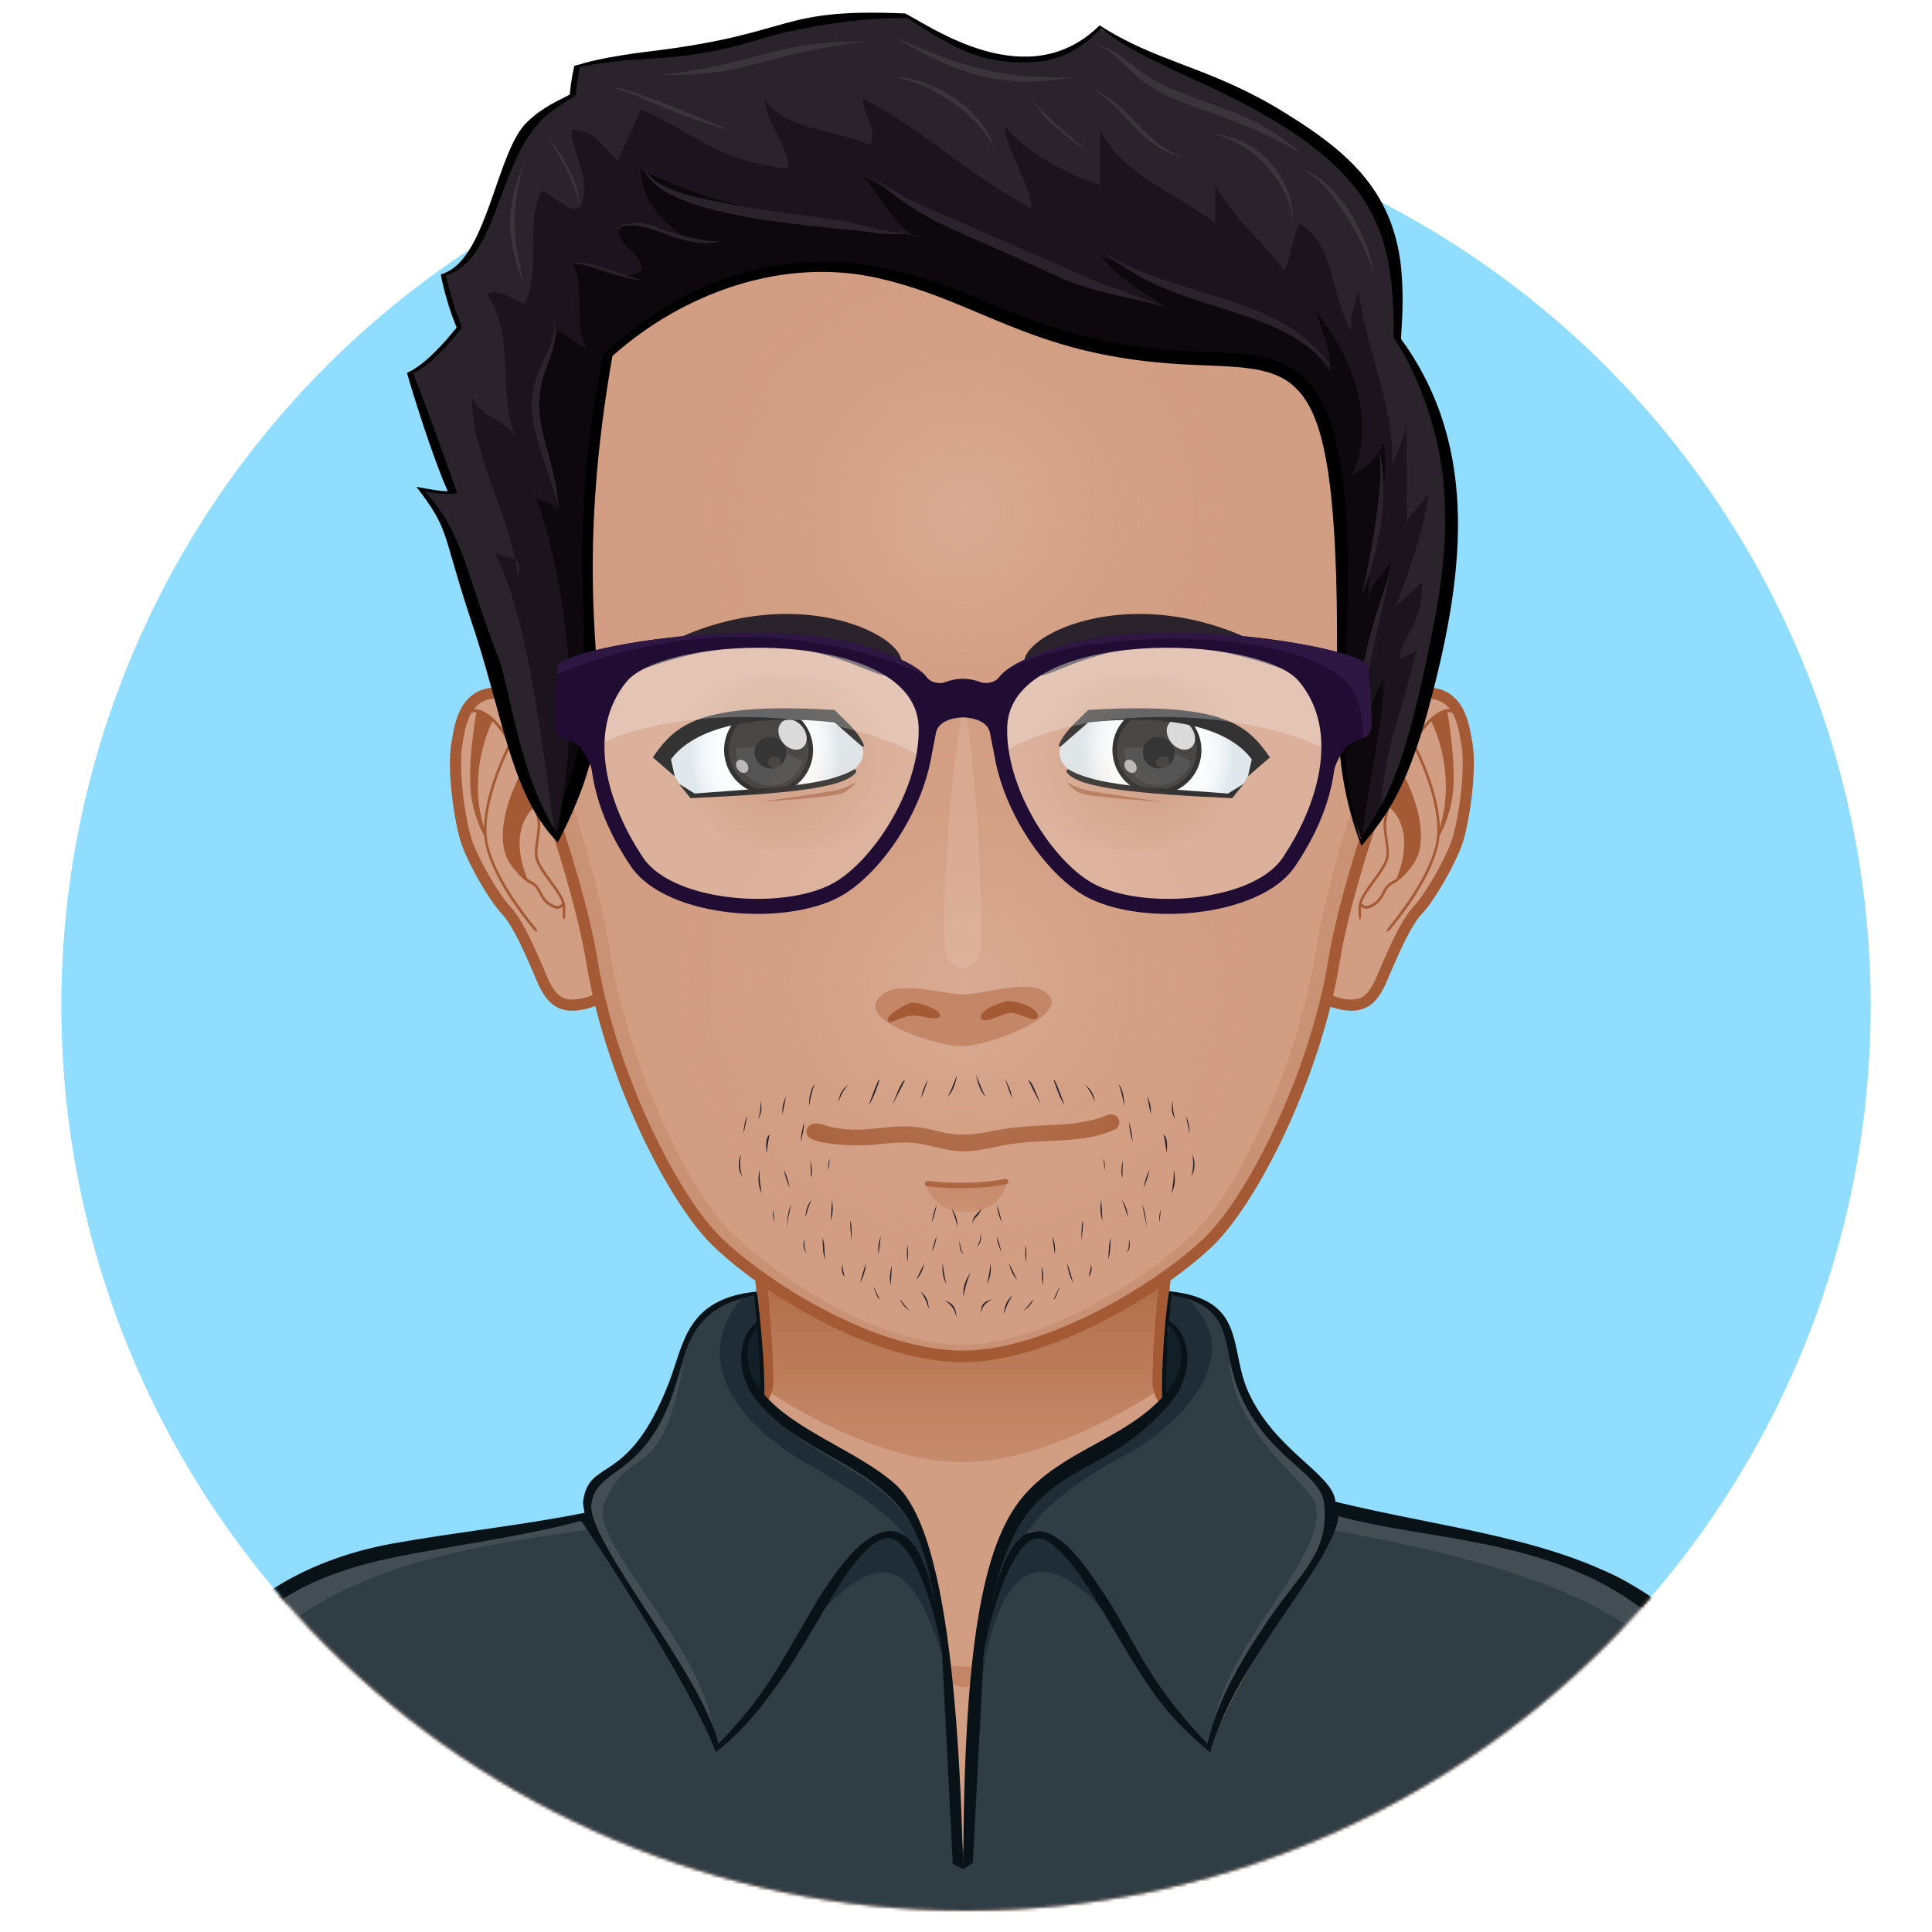 <svg xmlns="http://www.w3.org/2000/svg" xmlns:xlink="http://www.w3.org/1999/xlink" width="630" height="630" viewBox="0 0 630 630">
  <rect x="0" y="0" width="630" height="630" fill="#808080" stroke="none"/>
  <defs>
    <polygon id="rj_avatar-a" points="630 630 0 630 0 0 630 0"/>
    <circle id="rj_avatar-c" cx="295" cy="295" r="295"/>
    <linearGradient id="rj_avatar-e" x1="50%" x2="50%" y1="100.273%" y2="-1.527%">
      <stop offset="0%" stop-color="#C38666" stop-opacity=".8"/>
      <stop offset="70%" stop-color="#A45B35"/>
    </linearGradient>
    <linearGradient id="rj_avatar-f" x1="45.474%" x2="45.474%" y1="94.592%" y2="-.955%">
      <stop offset="10%" stop-color="#CA9274"/>
      <stop offset="100%" stop-color="#C38666"/>
    </linearGradient>
    <radialGradient id="rj_avatar-g" cx="49.998%" cy="50.005%" r="92.126%" fx="49.998%" fy="50.005%" gradientTransform="matrix(-.416 0 0 -1 .708 1)">
      <stop offset="0%" stop-color="#FFF"/>
      <stop offset="54.4%" stop-color="#FDFEFE"/>
      <stop offset="74%" stop-color="#F6F8F9"/>
      <stop offset="87.9%" stop-color="#EAEFF2"/>
      <stop offset="99.2%" stop-color="#D9E3E8"/>
      <stop offset="100%" stop-color="#D8E2E7"/>
    </radialGradient>
    <radialGradient id="rj_avatar-h" cx="50.247%" cy="48.037%" r="66.671%" fx="50.247%" fy="48.037%" gradientTransform="scale(.714 1) rotate(1.192 .603 10.144)">
      <stop offset="0%" stop-color="#C38666"/>
      <stop offset="70%" stop-color="#C38666" stop-opacity=".3"/>
      <stop offset="100%" stop-color="#D29E83" stop-opacity="0"/>
    </radialGradient>
    <radialGradient id="rj_avatar-i" cx="62.204%" cy="191.134%" r="231.158%" fx="62.204%" fy="191.134%" gradientTransform="matrix(-.416 0 0 -1 .88 3.823)">
      <stop offset="95%" stop-opacity="0"/>
      <stop offset="100%" stop-opacity=".2"/>
    </radialGradient>
    <radialGradient id="rj_avatar-j" cx="50.002%" cy="50.005%" r="92.126%" fx="50.002%" fy="50.005%" gradientTransform="matrix(.416 0 0 1 .292 0)">
      <stop offset="0%" stop-color="#FFF"/>
      <stop offset="54.4%" stop-color="#FDFEFE"/>
      <stop offset="74%" stop-color="#F6F8F9"/>
      <stop offset="87.9%" stop-color="#EAEFF2"/>
      <stop offset="99.2%" stop-color="#D9E3E8"/>
      <stop offset="100%" stop-color="#D8E2E7"/>
    </radialGradient>
    <radialGradient id="rj_avatar-k" cx="49.756%" cy="48.041%" r="66.671%" fx="49.756%" fy="48.041%" gradientTransform="matrix(-.714 .021 -.015 -1 .86 .95)">
      <stop offset="0%" stop-color="#C38666"/>
      <stop offset="70%" stop-color="#C38666" stop-opacity=".3"/>
      <stop offset="100%" stop-color="#D29E83" stop-opacity="0"/>
    </radialGradient>
    <radialGradient id="rj_avatar-l" cx="37.796%" cy="191.134%" r="231.158%" fx="37.796%" fy="191.134%" gradientTransform="matrix(.416 0 0 1 .22 0)">
      <stop offset="95%" stop-opacity="0"/>
      <stop offset="100%" stop-opacity=".2"/>
    </radialGradient>
    <radialGradient id="rj_avatar-m" cx="50.001%" cy="50.001%" fx="50.001%" fy="50.001%" gradientTransform="matrix(1 0 0 1 0 0)">
      <stop offset="0%" stop-color="#E1B8A3" stop-opacity=".5"/>
      <stop offset="90%" stop-color="#D29E83" stop-opacity="0"/>
    </radialGradient>
    <radialGradient id="rj_avatar-n" cy="50.001%" r="49.333%" fx="50%" fy="50.001%">
      <stop offset="0%" stop-color="#E1B8A3" stop-opacity=".5"/>
      <stop offset="90%" stop-color="#D29E83" stop-opacity="0"/>
    </radialGradient>
  </defs>
  <g fill="none" fill-rule="evenodd">
    <mask id="rj_avatar-b" fill="#fff">
      <use xlink:href="#rj_avatar-a"/>
    </mask>
    <use fill="#FFF" fill-rule="nonzero" xlink:href="#rj_avatar-a"/>
    <g mask="url(#rj_avatar-b)">
      <g transform="translate(20 33)">
        <mask id="rj_avatar-d" fill="#fff">
          <use xlink:href="#rj_avatar-c"/>
        </mask>
        <use fill="#90DDFF" xlink:href="#rj_avatar-c"/>
        <g mask="url(#rj_avatar-d)">
          <g transform="translate(38.995 316.106)">
            <path fill="#D29E83" fill-rule="nonzero" d="M498.313,198.884 C492.713,186.781 477.416,168.847 460.42,163.893 C439.411,157.765 391.986,150.357 374.401,146.239 C360.305,142.934 331.913,117.439 321.963,108.882 C320.178,107.352 318.717,104.192 318.681,101.844 C318.327,74.14 329.378,0.547 329.378,0.547 L255,0.547 L180.624,0.547 C180.624,0.547 191.676,74.138 191.316,101.844 C191.288,104.192 189.819,107.352 188.039,108.882 C178.089,117.439 149.698,142.934 135.601,146.239 C118.014,150.357 70.589,158.018 49.582,164.145 C32.581,169.097 17.289,186.779 11.689,198.881 C2.234,219.302 9.05941434e-15,256.256 9.05941434e-15,288.131 L255,288.131 L510,288.131 C510,256.259 507.763,219.304 498.313,198.884 Z"/>
            <path fill="#E1B8A3" fill-rule="nonzero" d="M405.848,158.798 C467.92,167.83 494.042,181.003 502.222,288.136 L510,288.136 C510,256.261 507.763,219.307 498.313,198.886 C492.713,186.784 477.416,168.85 460.42,163.895 C439.411,157.768 391.986,150.36 374.401,146.242 C360.305,142.937 327.884,115.466 319.211,104.549 C327.779,116.544 351.828,144.342 372.899,151.622 C382.979,155.105 391.374,156.692 405.848,158.798 Z M137.103,151.622 C158.174,144.344 182.22,116.544 190.791,104.549 C182.121,115.463 149.7,142.937 135.601,146.242 C118.016,150.36 70.592,158.02 49.582,164.148 C32.586,169.1 17.289,186.781 11.689,198.884 C2.239,219.304 0.003,256.259 0.003,288.134 L7.78,288.134 C15.909,181.687 42.141,167.817 104.155,158.795 C118.626,156.692 127.023,155.105 137.103,151.622 Z"/>
            <path fill="#C38666" fill-rule="nonzero" d="M243.897,193.381 C243.897,193.381 230.958,189.278 225.836,187.314 C199.191,177.091 112.628,170.467 112.628,170.467 C112.628,170.467 203.801,174.085 223.92,177.553 C222.753,165.397 216.227,126.543 216.227,126.543 C216.227,126.543 229.357,169.421 232.57,180.238 C234.289,186.022 243.897,193.381 243.897,193.381 Z M271.435,189.959 C271.208,190.145 270.948,190.387 270.664,190.642 C270.953,190.425 271.213,190.198 271.435,189.959 Z M243.897,193.381 C243.897,193.381 251.274,201.01 254.982,201.107 C259.852,201.237 267.293,193.715 270.667,190.642 C267.441,193.083 260.062,194.189 257.127,194.304 C253.735,194.434 243.897,193.381 243.897,193.381 Z M297.493,174.207 C293.553,174.84 286.309,176.219 286.309,176.219 L292.141,138.25 C290.493,146.081 280.732,179.588 271.435,189.959 C276.305,185.838 287.137,183.862 292.661,183.064 C318.763,179.279 318.752,179.282 397.369,170.467 C397.369,170.467 323.238,170.071 297.493,174.207 Z"/>
            <path stroke="#A45B35" stroke-width="3.825" d="M498.313,198.884 C492.713,186.781 477.416,168.847 460.42,163.893 C439.411,157.765 391.986,150.357 374.401,146.239 C360.305,142.934 331.913,117.439 321.963,108.882 C320.178,107.352 318.717,104.192 318.681,101.844 C318.327,74.14 329.378,0.547 329.378,0.547 L255,0.547 L180.624,0.547 C180.624,0.547 191.676,74.138 191.316,101.844 C191.288,104.192 189.819,107.352 188.039,108.882 C178.089,117.439 149.698,142.934 135.601,146.239 C118.014,150.357 70.589,158.018 49.582,164.145 C32.581,169.097 17.289,186.779 11.689,198.881 C2.234,219.302 9.05941434e-15,256.256 9.05941434e-15,288.131 L255,288.131 L510,288.131 C510,256.259 507.763,219.304 498.313,198.884 Z"/>
          </g>
        </g>
        <g mask="url(#rj_avatar-d)">
          <g fill-rule="nonzero" transform="translate(25.695 387.506)">
            <path fill="#303D45" d="M517.685,131.992 C490.966,80.283 439.519,87.612 390.266,73.743 C389.073,82.884 356.476,125.964 348.734,150.398 C344.387,146.769 339.197,141.919 335.451,137.48 C317.122,115.95 289.957,46.292 280.841,100.688 C282.822,76.27 293.598,70.889 308.562,91.358 C324.647,113.385 325.244,124.758 348.194,148.71 C352.248,131.877 361.025,120 371.236,105.095 C381.117,90.654 388.333,84.141 389.389,71.287 C385.704,65.147 386.587,62.398 380.632,58.42 C343.262,33.144 369.943,7.496 336.069,1.389 C335.803,4.444 335.469,7.866 335.189,10.439 C342.433,14.167 344.601,28.676 333.447,39.3 C315.722,58.759 287.241,59.725 279.816,89.593 L279.798,89.591 C277.434,98.457 275.542,112.028 274.644,119.984 L268.384,183.474 L262.085,121.109 C256.978,74.293 250.302,69.714 228.469,55.247 C214.003,45.659 190.364,31.193 198.081,14.838 C198.96,12.946 200.031,11.783 201.36,10.908 C200.977,7.17 200.753,5.002 200.457,1.529 C172.491,2.72 176.791,42.283 155.613,56.839 C150.062,60.653 147.231,64.18 145.239,69.918 C146.594,85.934 182.225,122.131 188.449,148.71 C211.616,124.25 211.794,113.563 227.974,91.44 C241.91,72.404 253.291,74.357 255.685,100.117 C254.369,92.378 251.253,80.531 244.501,80.531 C238.937,80.531 233.138,88.737 230.269,92.697 C214.207,114.826 211.626,130.653 187.819,150.411 C186.172,145.461 184.239,140.489 181.934,135.861 C172.499,116.802 146.951,78.345 144.046,74.617 C132.755,77.795 115.545,81.314 105.202,83.032 C37.617,94.28 11.418,116.103 1.455,218.261 C249.32,215.752 350.323,216.843 534.94,216.843 C532.633,194.113 528.096,152.173 517.685,131.992 Z"/>
            <path fill="#434E54" d="M370.221,104.547 C361.395,117.434 354.408,128.262 350.055,141.83 C355.071,113.834 386.867,87.326 383.425,70.586 C381.951,63.415 356.583,47.429 355.27,23.666 C362.27,45.438 388.4,60.977 388.443,71.409 C388.512,88.479 388.002,78.567 370.221,104.547 Z M534.739,214.821 C535.624,192.682 528.18,149.582 518.954,131.696 C492.236,79.988 438.469,86.584 389.218,72.715 C388.782,73.271 390.468,76.948 389.287,78.529 C504.417,99.745 517.526,125.033 534.739,214.821 Z M155.621,56.841 C169.765,45.119 174.006,33.764 177.252,23.663 C169.985,65.177 159.119,49.477 151.191,70.267 C146.657,82.158 181.799,114.645 186.549,141.828 C180.322,131.181 173.646,118.079 164.821,105.192 C157.951,95.152 153.575,85.972 146.769,78.246 C143.526,61.128 150.225,61.314 155.621,56.841 Z M146.767,78.248 C145.586,76.667 144.487,75.178 144.051,74.622 C94.8,88.489 45.637,79.988 18.92,131.699 C9.692,149.585 5.084,186.175 2.542,208.362 C7.46,181.401 14.792,147.435 30.497,126.943 C57.129,90.817 106.273,83.846 146.767,78.248 Z"/>
            <path fill="#202D36" d="M318.912,55.1 C306.512,62.291 296.011,69.349 289.044,79.276 C305.79,80.199 318.168,110.129 321.516,114.198 C290.067,70.425 278.166,100.173 274.341,128.05 C275.442,119.008 276.348,103.58 278.133,96.958 C278.653,94.324 279.211,91.804 279.8,89.591 L279.818,89.593 C287.244,59.725 315.725,58.759 333.45,39.3 C344.603,28.676 342.433,14.167 335.191,10.439 C335.469,7.866 335.806,4.444 336.071,1.389 C337.93,1.728 339.588,2.134 341.125,2.585 C363.971,22.681 334.498,48.125 318.912,55.1 Z M214.661,55.1 C227.064,62.291 242.231,70.813 249.177,79.878 C236.943,77.652 223.343,95.928 216.543,112.077 C245.867,74.676 254.792,95.928 264.143,128.052 C263.044,119.013 260.257,103.583 258.472,96.96 C257.952,94.326 257.396,91.807 256.804,89.593 L256.789,89.596 C249.364,59.728 221.9,58.761 204.175,39.302 C193.021,28.679 194.939,14.17 202.183,10.441 C201.906,7.868 201.571,4.446 201.306,1.391 C199.447,1.731 197.79,2.136 196.252,2.587 C177.107,25.966 200.653,46.603 214.661,55.1 Z"/>
            <path fill="#131F26" d="M334.284,34.524 C334.363,19.986 333.878,28.052 335.349,11.599 C341.021,14.641 341.742,27.129 334.284,34.524 Z M202.354,33.149 C196.431,25.397 195.699,17.479 201.469,11.5 C202.852,24.398 202.15,22.842 202.354,33.149 Z"/>
            <path fill="#091217" d="M389.741,69.183 C389.216,60.151 369.818,52.618 361.212,33.037 C355.048,19.088 360.898,3.115 335.546,0.547 C334.156,8.674 332.924,26.54 333.294,35.174 C320.447,49.003 300.575,52.58 287.942,67.449 C274.458,83.32 268.613,117.684 268.392,189 L271.533,186.957 C271.533,186.957 275.032,119.421 275.057,119.222 C282.922,51.833 307.922,67.75 333.654,39.501 C345.182,28.455 342.428,13.818 335.495,10.271 C335.796,7.415 336.076,4.587 336.324,1.728 C358.131,5.734 351.902,18.571 358.723,34.248 C367.791,55.092 384.98,59.644 386.089,69.752 C387.849,85.768 378.291,92.567 368.706,106.559 C353.628,128.384 350.142,139.517 348.048,148.144 C325.162,124.108 325.149,113.571 308.784,91.182 C291.331,67.299 279.869,78.498 275.057,119.222 C275.552,112.528 284.671,75.426 295.567,81.862 C308.161,89.201 320.534,120.387 335.247,137.671 C339.172,142.32 344.226,146.984 348.877,150.885 C357.565,120.548 389.677,88.499 390.718,73.862 C440.94,88.03 526.987,73.493 534.642,216.568 C429.74,217.129 315.814,214.829 1.769,217.981 C6.321,170.966 14.019,124.885 41.863,104.116 C53.809,95.173 67.661,90.496 81.928,87.52 C101.81,83.399 124.059,80.75 143.773,75.415 C145.783,77.965 179.996,129.47 187.694,150.888 C215.395,129.205 226.472,88.517 241.724,81.492 C252.342,76.614 260.999,111.934 261.494,118.602 C257.337,75.53 243.771,61.436 218.083,106.049 C205.425,128.04 202.069,134.002 188.605,148.149 C183.199,125.214 145.523,81.966 147.16,69.961 C148.776,58.114 163.26,61.385 172.909,36.189 C178.321,22.062 177.122,6.486 200.215,1.879 C200.465,4.854 200.768,7.795 201.072,10.768 C194.75,14.927 193.144,28.901 203.244,38.67 C212.34,49.087 228.754,55.031 239.595,63.344 C252.373,73.205 257.427,83.303 261.494,118.602 C261.583,119.372 264.987,187.304 264.987,187.304 L268.387,189.005 C266.686,118.031 259.882,75.357 246.148,63.397 C234.285,52.815 213.572,46.067 203.52,34.253 C203.826,25.39 202.079,7.432 200.988,0.667 C178.015,3.008 177.364,17.594 172.438,30.329 C159.267,64.374 146.596,54.623 144.497,68.729 C144.301,70.048 144.605,71.04 144.923,72.794 C125.594,76.741 101.471,79.33 82.089,82.874 C53.164,88.155 25.874,103.422 13.43,132.477 C3.977,154.527 1.238,193.807 0.545,218.011 C0.517,218.185 0.517,218.386 0.517,218.56 C0.904,218.59 1.318,218.59 1.705,218.59 C334.416,222.127 533.25,217.116 536.017,217.116 C536.991,81.048 462.615,87 389.741,69.183 Z M334.539,33.761 C334.579,26.282 334.806,17.622 335.349,11.599 C339.424,14.506 342.589,24.168 334.539,33.761 Z M202.224,32.662 C195.462,23.811 198.144,15.23 201.214,12.262 C201.855,18.244 202.107,26.621 202.224,32.662 Z"/>
          </g>
        </g>
      </g>
    </g>
    <g mask="url(#rj_avatar-b)">
      <g transform="translate(58.695 4.056)">
        <polygon fill="#2A232B" fill-rule="nonzero" points="3.748 3.825 1.249 3.825 1.249 1.275 3.748 1.275" transform="translate(252.8 286.95)"/>
        <path fill="url(#rj_avatar-e)" fill-rule="nonzero" d="M10.518,103.683 C28.315,115.26 52.101,126.158 72.955,126.158 C92.916,126.158 117.185,115.17 135.323,103.542 C134.953,102.451 134.729,101.344 134.713,100.319 C134.392,75.133 143.243,13.566 145.107,0.912 L0.793,0.912 C2.654,13.568 11.508,75.133 11.181,100.317 C11.169,101.372 10.924,102.538 10.518,103.683 Z" transform="translate(182.35 346.6)"/>
        <g transform="translate(.3)">
          <g fill-rule="nonzero" transform="translate(89.248 219.555)">
            <path fill="#D29E83" stroke="#A45B35" stroke-width="3.634" d="M33.917,19.94 C30.584,13.997 20.259,-0.603 9.741,2.975 C3.081,5.24 1.764,12.648 0.693,19.189 C-0.732,27.888 1.834,45.095 4.058,51.311 C6.192,57.287 12.616,68.826 16.81,73.222 C21.97,78.612 28.377,95.81 29.392,97.595 C30.991,100.41 33.113,104.647 39.378,104.117 C46.289,103.525 50.482,99.635 53.564,98.978 C61.175,97.365 42.592,35.407 33.917,19.94 Z"/>
            <path fill="#A45B35" d="M27.125,55.969 C26.805,54.562 27.142,52.19 27.469,49.903 C27.769,47.818 28.05,45.846 27.878,44.45 C27.231,39.232 23.583,29.312 21.199,23.939 C18.457,17.752 14.021,9.961 8.452,7.953 C6.151,7.122 4.637,8.115 3.757,9.126 C3.113,9.864 2.97,10.737 3.181,10.838 C3.389,10.94 3.871,10.223 4.566,9.542 C5.136,8.987 5.969,8.51 7.112,8.61 C6.652,11.209 4.285,25.284 5.31,34.882 C6.117,42.428 9.169,48.065 9.646,48.91 C9.717,49.799 9.833,50.669 10.005,51.514 C12.255,62.53 22.047,75.054 25.456,79.153 C26.083,79.911 26.742,80.357 26.904,80.177 C27.064,79.993 26.677,79.24 26.049,78.482 C22.687,74.414 12.989,61.934 10.814,51.306 C8.508,40.027 16.429,23.312 18.198,19.772 C19.097,21.432 19.862,23.028 20.451,24.358 C20.911,25.402 21.425,26.626 21.95,27.941 C20.911,29.787 13.631,43.251 16.286,54.024 C17.27,57.999 21.701,63.121 24.637,64.521 C26.253,65.296 26.863,66.452 27.566,67.789 C28.38,69.339 29.305,71.095 31.994,72.372 C32.539,72.634 33.033,72.738 33.472,72.738 C34.23,72.738 34.806,72.411 35.228,72.028 C35.272,72.706 35.269,73.579 35.25,74.378 C35.221,75.422 35.352,76.275 35.582,76.294 C35.809,76.314 36.056,75.49 36.083,74.453 C36.122,73.179 36.115,71.602 35.909,70.848 C35.308,68.627 33.467,66.117 31.517,63.465 C29.605,60.843 27.624,58.147 27.125,55.969 Z M9.569,46.204 C4.295,28.91 11.158,13.985 12.34,11.611 C14.399,13.602 16.216,16.26 17.694,18.866 C16.618,20.945 9.789,34.571 9.569,46.204 Z M32.319,71.5 C29.886,70.349 29.075,68.799 28.283,67.302 C27.573,65.948 26.834,64.55 24.966,63.656 C24.559,63.46 24.114,63.164 23.653,62.825 C17.631,47.653 24.312,41.02 25.986,39.661 C26.497,41.517 26.88,43.217 27.05,44.581 C27.202,45.834 26.924,47.825 26.645,49.751 C26.301,52.137 25.952,54.606 26.313,56.204 C26.861,58.583 28.903,61.367 30.877,64.058 C32.629,66.447 34.429,68.91 35.046,70.919 C34.785,71.316 33.956,72.278 32.319,71.5 Z"/>
          </g>
          <g fill-rule="nonzero" transform="translate(362.578 219.555)">
            <path fill="#D29E83" stroke="#A45B35" stroke-width="3.634" d="M23.585,19.94 C26.921,13.997 37.246,-0.603 47.762,2.975 C54.424,5.24 55.739,12.648 56.812,19.189 C58.237,27.888 55.671,45.095 53.448,51.311 C51.313,57.287 44.889,68.826 40.691,73.222 C35.533,78.612 29.123,95.81 28.111,97.595 C26.517,100.41 24.392,104.647 18.128,104.117 C11.214,103.525 7.023,99.635 3.939,98.978 C-3.673,97.365 14.913,35.407 23.585,19.94 Z"/>
            <path fill="#A45B35" d="M25.986,63.46 C24.036,66.115 22.197,68.622 21.594,70.844 C21.386,71.597 21.381,73.174 21.42,74.448 C21.449,75.485 21.693,76.309 21.921,76.289 C22.149,76.27 22.28,75.417 22.253,74.373 C22.234,73.571 22.234,72.702 22.277,72.023 C22.699,72.406 23.275,72.733 24.034,72.733 C24.474,72.733 24.966,72.629 25.509,72.367 C28.195,71.093 29.123,69.334 29.937,67.784 C30.637,66.447 31.253,65.294 32.866,64.516 C35.805,63.116 40.233,57.995 41.216,54.019 C43.871,43.246 36.594,29.782 35.553,27.936 C36.078,26.618 36.594,25.395 37.052,24.353 C37.643,23.023 38.406,21.427 39.305,19.768 C41.073,23.304 48.995,40.022 46.691,51.301 C44.521,61.929 34.821,74.409 31.456,78.477 C30.831,79.235 30.444,79.988 30.603,80.173 C30.763,80.352 31.422,79.909 32.052,79.148 C35.458,75.049 45.252,62.525 47.505,51.51 C47.675,50.662 47.789,49.794 47.859,48.905 C48.336,48.06 51.393,42.423 52.198,34.877 C53.22,25.281 50.853,11.204 50.395,8.605 C51.541,8.503 52.367,8.983 52.941,9.537 C53.637,10.218 54.119,10.935 54.327,10.833 C54.535,10.732 54.392,9.86 53.75,9.121 C52.871,8.111 51.357,7.117 49.056,7.948 C43.486,9.959 39.048,17.747 36.308,23.934 C33.925,29.307 30.276,39.228 29.627,44.446 C29.453,45.841 29.736,47.813 30.039,49.899 C30.366,52.188 30.7,54.56 30.381,55.965 C29.884,58.147 27.902,60.843 25.986,63.46 Z M39.811,18.864 C41.291,16.26 43.108,13.6 45.167,11.609 C46.35,13.983 53.21,28.908 47.941,46.202 C47.716,34.571 40.889,20.945 39.811,18.864 Z M22.457,70.919 C23.072,68.91 24.874,66.447 26.626,64.058 C28.602,61.367 30.642,58.583 31.192,56.204 C31.551,54.606 31.202,52.137 30.86,49.751 C30.582,47.825 30.303,45.834 30.458,44.581 C30.623,43.217 31.008,41.514 31.519,39.661 C33.193,41.02 39.874,47.653 33.857,62.825 C33.394,63.164 32.948,63.462 32.541,63.656 C30.674,64.55 29.94,65.948 29.225,67.302 C28.435,68.799 27.621,70.349 25.189,71.5 C23.549,72.278 22.721,71.316 22.457,70.919 Z"/>
          </g>
          <g transform="translate(102.561 25.52)">
            <path fill="#D29E83" fill-rule="nonzero" d="M152.444,2.211 C68.433,2.346 0.205,72.759 0.335,159.512 C0.357,173.288 2.094,186.649 5.338,199.375 L5.34,199.375 C5.37,199.512 26.185,251.593 31.487,284.039 C37.435,320.439 57.632,361.123 72.226,375.284 C87.35,389.96 122.908,412.719 152.441,412.719 C180.598,412.719 217.53,389.96 232.657,375.284 C247.251,361.123 267.448,320.439 273.395,284.039 C278.698,251.593 299.515,199.512 299.542,199.375 L299.547,199.375 C302.791,186.646 304.53,173.288 304.55,159.512 C304.685,72.759 236.455,2.346 152.444,2.211 Z"/>
            <path fill="#CA9274" fill-rule="nonzero" d="M244.654,34.498 C276.807,63.356 297.291,106.952 297.223,155.71 C297.201,169.487 295.547,182.845 292.46,195.573 L292.458,195.573 C292.43,195.711 272.618,247.792 267.57,280.237 C261.905,316.64 242.683,357.324 228.793,371.482 C214.397,386.161 179.243,408.92 152.444,408.92 C124.333,408.92 90.489,386.161 76.094,371.482 C62.205,357.324 42.983,316.64 37.32,280.237 C32.272,247.794 12.46,195.713 12.433,195.573 L12.43,195.573 C9.341,182.845 7.687,169.487 7.667,155.71 C7.597,106.954 28.079,63.364 60.228,34.503 C23.788,63.257 0.26,108.553 0.335,159.512 C0.357,173.288 2.094,186.649 5.338,199.375 L5.34,199.375 C5.37,199.512 26.185,251.593 31.487,284.039 C37.435,320.439 57.632,361.123 72.226,375.284 C87.35,389.96 122.908,412.719 152.441,412.719 C180.598,412.719 217.53,389.96 232.657,375.284 C247.251,361.123 267.448,320.439 273.395,284.039 C278.698,251.593 299.515,199.512 299.542,199.375 L299.547,199.375 C302.791,186.646 304.53,173.288 304.55,159.512 C304.63,108.55 281.1,63.249 244.654,34.498 Z"/>
            <path stroke="#A45B35" stroke-width="3.787" d="M152.444,2.211 C68.433,2.346 0.205,72.759 0.335,159.512 C0.357,173.288 2.094,186.649 5.338,199.375 L5.34,199.375 C5.37,199.512 26.185,251.593 31.487,284.039 C37.435,320.439 57.632,361.123 72.226,375.284 C87.35,389.96 122.908,412.719 152.441,412.719 C180.598,412.719 217.53,389.96 232.657,375.284 C247.251,361.123 267.448,320.439 273.395,284.039 C278.698,251.593 299.515,199.512 299.542,199.375 L299.547,199.375 C302.791,186.646 304.53,173.288 304.55,159.512 C304.685,72.759 236.455,2.346 152.444,2.211 Z"/>
          </g>
          <g fill-rule="nonzero" transform="translate(203.998 358.803)">
            <path fill="url(#rj_avatar-f)" d="M38.974,23.068 L65.42,22.408 C62.357,36.656 41.068,34.61 38.974,23.068 Z"/>
            <path fill="#A45B35" d="M39.343,23.97 C38.161,23.811 38.339,22.124 39.598,22.242 C39.735,22.262 53.33,23.983 64.709,21.557 C65.94,21.318 66.303,23.007 65.124,23.259 C56.208,25.165 44.673,24.719 39.343,23.97 Z M51.265,12.591 C46.474,12.591 41.83,10.93 37.163,10.117 C31.936,9.202 26.727,9.986 21.497,10.449 C16.154,10.924 4.498,10.407 1.208,8.326 C-0.634,7.156 -0.29,4.434 1.785,3.707 C3.742,3.006 6.793,4.459 8.769,4.813 C17.923,6.455 22.743,4.705 30.769,4.437 C43.044,4.067 44.348,9.221 59.66,6.126 C76.124,2.799 83.538,5.317 95.351,1.76 C96.97,1.269 98.895,-0.026 100.594,0.848 C102.555,1.862 102.459,4.625 100.438,5.514 C89.582,10.302 77.571,8.367 65.519,10.379 C60.795,11.163 56.087,12.591 51.265,12.591 Z"/>
          </g>
          <g fill-rule="nonzero" transform="translate(145.158 182.58)">
            <path fill="url(#rj_avatar-g)" d="M1.657,15.595 C7.573,26.142 6.683,28.685 25.222,25.846 C47.463,25.846 65.869,21.311 65.869,13.091 C65.869,4.87 54.566,-3.238 26.404,1.792 C12.597,4.257 1.657,11.475 1.657,15.595 Z" transform="translate(11.475 45.9)"/>
            <g transform="translate(32.704 41.884)">
              <path fill="#1B1818" stroke="#000" stroke-width="1.5" d="M27.053,19.709 C25.059,27.035 17.502,31.352 10.16,29.339 C2.823,27.329 -1.508,19.751 0.489,12.423 C2.483,5.09 10.054,0.773 17.391,2.788 C24.722,4.797 29.052,12.375 27.053,19.709 Z"/>
              <path fill="#2A2A2A" d="M24.912,19.879 C22.964,25.507 17.093,28.786 11.374,27.221 C6.096,25.773 2.763,20.708 3.197,15.354 C5.155,15.2 7.298,15.154 9.522,15.262 C9.499,15.337 9.46,15.404 9.439,15.482 C8.737,18.064 10.373,20.772 13.093,21.518 C15.822,22.266 18.603,20.77 19.306,18.188 C19.395,17.85 19.443,17.513 19.455,17.18 C21.321,17.86 23.152,18.739 24.912,19.879 Z"/>
              <path fill="#000" d="M15.636,11.957 C12.875,11.167 10.061,12.742 9.35,15.491 C8.636,18.225 10.295,21.086 13.054,21.878 C15.817,22.67 18.631,21.093 19.345,18.358 C20.063,15.608 18.397,12.749 15.636,11.957 Z M16.237,21.669 C15.09,22.027 13.903,21.552 13.589,20.609 C13.283,19.666 13.963,18.619 15.119,18.27 C16.274,17.912 17.458,18.388 17.775,19.324 C18.087,20.267 17.401,21.314 16.237,21.669 Z" opacity=".9"/>
              <path fill="#FFF" d="M6.451,23.315 C5.602,23.824 4.335,23.368 3.61,22.289 C2.885,21.22 2.993,19.939 3.844,19.427 C4.689,18.925 5.967,19.379 6.688,20.451 C7.404,21.522 7.3,22.808 6.451,23.315 Z" opacity=".6"/>
              <path fill="#FFF" d="M24.579,15.468 C22.638,16.632 19.721,15.585 18.069,13.127 C16.416,10.667 16.664,7.73 18.606,6.571 C20.543,5.402 23.466,6.449 25.11,8.909 C26.76,11.369 26.521,14.302 24.579,15.468 Z" opacity=".8"/>
            </g>
            <path fill="#D29E83" d="M1.836,59.668 C1.836,91.355 21.36,117.043 45.441,117.043 C69.522,117.043 89.046,91.355 89.046,59.668 C89.046,27.981 69.522,2.293 45.441,2.293 C21.36,2.293 1.836,27.981 1.836,59.668 Z M13.132,61.494 C13.132,57.375 24.075,50.159 37.877,47.692 C66.039,42.662 77.341,50.772 77.341,58.991 C77.341,67.211 58.936,71.746 36.695,71.746 C18.158,74.585 19.048,72.042 13.132,61.494 Z"/>
            <path fill="url(#rj_avatar-h)" d="M10.78,62.071 C10.607,77.915 30.624,90.682 52.177,90.607 C73.725,90.515 91.162,77.61 91.105,61.763 C91.052,45.921 73.555,33.151 51.998,33.234 C30.443,33.321 11.014,40.397 10.78,62.071 Z M13.132,61.494 C13.132,57.375 24.075,50.159 37.877,47.692 C66.039,42.662 77.341,50.772 77.341,58.991 C77.341,67.211 58.936,71.746 36.695,71.746 C18.158,74.585 19.048,72.042 13.132,61.494 Z"/>
            <path fill="url(#rj_avatar-i)" d="M13.132,61.494 C19.048,72.042 18.158,74.585 36.697,71.746 C58.938,71.746 77.344,67.211 77.344,58.991 C77.344,50.77 66.041,42.662 37.879,47.692 C24.072,50.157 13.132,57.375 13.132,61.494 Z"/>
            <path fill="#A45B35" d="M75.083,68.384 C75.083,68.384 71.909,70.17 69.681,70.762 C66.906,71.491 58.213,72.816 43.146,74.881 C60.335,73.663 67.198,72.999 70.14,72.152 C72.471,71.482 75.083,68.384 75.083,68.384 Z"/>
            <path fill="#000" d="M77.472,56.143 C77.615,56.31 77.603,56.556 77.447,56.709 C77.291,56.861 77.045,56.868 76.88,56.725 L67.996,48.961 C41.808,45.969 22.257,50.538 14.637,61.003 L15.868,66.511 L8.721,60.338 C16.001,49.951 23.193,42.173 67.996,44.881 C73.286,50.049 76.049,52.636 77.472,56.143 Z M74.89,65.274 C75.079,65.093 75.124,64.804 75.001,64.572 C74.881,64.336 74.62,64.214 74.36,64.262 C65.286,69.58 49.067,70.053 22.397,72.125 L17.233,68.949 L21.027,73.644 C49.902,72.295 71.159,70.585 74.89,65.274 Z"/>
          </g>
          <g fill-rule="nonzero" transform="translate(270.645 182.58)">
            <path fill="url(#rj_avatar-j)" d="M66.277,15.595 C60.361,26.142 61.251,28.685 42.712,25.846 C20.471,25.846 2.065,21.311 2.065,13.091 C2.065,4.87 13.368,-3.238 41.53,1.792 C55.335,4.257 66.277,11.475 66.277,15.595 Z" transform="translate(13.77 45.9)"/>
            <g transform="translate(33.851 41.884)">
              <path fill="#1B1818" stroke="#000" stroke-width="1.5" d="M27.053,19.709 C25.059,27.035 17.502,31.352 10.158,29.339 C2.823,27.329 -1.51,19.751 0.487,12.423 C2.481,5.09 10.054,0.773 17.389,2.788 C24.722,4.797 29.05,12.375 27.053,19.709 Z"/>
              <path fill="#2A2A2A" d="M24.912,19.879 C22.964,25.507 17.091,28.786 11.374,27.221 C6.096,25.773 2.761,20.708 3.197,15.354 C5.157,15.2 7.298,15.154 9.522,15.262 C9.499,15.337 9.46,15.404 9.439,15.482 C8.737,18.064 10.373,20.772 13.095,21.518 C15.824,22.266 18.606,20.77 19.308,18.188 C19.395,17.85 19.446,17.513 19.457,17.18 C21.321,17.86 23.154,18.739 24.912,19.879 Z"/>
              <path fill="#000" d="M15.636,11.957 C12.877,11.167 10.061,12.742 9.352,15.491 C8.636,18.225 10.298,21.086 13.054,21.878 C15.817,22.67 18.633,21.093 19.347,18.358 C20.061,15.608 18.397,12.749 15.636,11.957 Z M16.237,21.669 C15.09,22.027 13.901,21.552 13.589,20.609 C13.283,19.666 13.963,18.619 15.119,18.27 C16.274,17.912 17.458,18.388 17.775,19.324 C18.087,20.267 17.401,21.314 16.237,21.669 Z" opacity=".9"/>
              <path fill="#FFF" d="M6.454,23.315 C5.604,23.824 4.335,23.368 3.612,22.289 C2.887,21.22 2.993,19.939 3.846,19.427 C4.689,18.925 5.972,19.379 6.69,20.451 C7.406,21.522 7.3,22.808 6.454,23.315 Z" opacity=".6"/>
              <path fill="#FFF" d="M24.579,15.468 C22.638,16.632 19.723,15.585 18.069,13.127 C16.416,10.667 16.664,7.73 18.606,6.571 C20.545,5.402 23.464,6.449 25.11,8.909 C26.76,11.369 26.523,14.302 24.579,15.468 Z" opacity=".8"/>
            </g>
            <path fill="#D29E83" d="M47.738,2.293 C23.657,2.293 4.133,27.981 4.133,59.668 C4.133,91.355 23.657,117.043 47.738,117.043 C71.82,117.043 91.343,91.355 91.343,59.668 C91.343,27.981 71.82,2.293 47.738,2.293 Z M56.482,71.746 C34.241,71.746 15.835,67.211 15.835,58.991 C15.835,50.77 27.138,42.662 55.3,47.692 C69.105,50.157 80.045,57.373 80.045,61.494 C74.131,72.042 75.019,74.585 56.482,71.746 Z"/>
            <path fill="url(#rj_avatar-k)" d="M41.179,33.232 C19.622,33.149 2.125,45.918 2.072,61.761 C2.015,77.61 19.452,90.515 41,90.604 C62.552,90.682 82.569,77.915 82.397,62.068 C82.166,40.397 62.736,33.321 41.179,33.232 Z M56.482,71.746 C34.241,71.746 15.835,67.211 15.835,58.991 C15.835,50.77 27.138,42.662 55.3,47.692 C69.105,50.157 80.045,57.373 80.045,61.494 C74.131,72.042 75.019,74.585 56.482,71.746 Z"/>
            <path fill="url(#rj_avatar-l)" d="M80.047,61.494 C74.131,72.042 75.021,74.585 56.482,71.746 C34.241,71.746 15.835,67.211 15.835,58.991 C15.835,50.77 27.138,42.662 55.3,47.692 C69.105,50.157 80.047,57.375 80.047,61.494 Z"/>
            <path fill="#A45B35" d="M18.096,68.384 C18.096,68.384 21.27,70.17 23.498,70.762 C26.273,71.491 34.967,72.816 50.033,74.881 C32.844,73.663 25.982,72.999 23.039,72.152 C20.705,71.482 18.096,68.384 18.096,68.384 Z"/>
            <path fill="#000" d="M25.183,44.879 C69.986,42.173 77.178,49.948 84.458,60.335 L77.312,66.509 L78.542,61.001 C70.922,50.536 51.371,45.967 25.183,48.959 L16.299,56.723 C16.134,56.868 15.888,56.861 15.732,56.707 C15.578,56.556 15.567,56.308 15.707,56.14 C17.13,52.636 19.893,50.049 25.183,44.879 Z M72.15,73.646 L75.944,68.951 L70.78,72.127 C44.11,70.055 27.891,69.582 18.817,64.265 C18.557,64.216 18.293,64.338 18.176,64.574 C18.052,64.808 18.098,65.095 18.287,65.277 C22.021,70.585 43.274,72.295 72.15,73.646 Z"/>
          </g>
          <g fill-rule="nonzero" transform="translate(149.9 67.3)">
            <path fill="url(#rj_avatar-m)" d="M209.65,248.834 C209.739,306.52 163.005,353.368 105.258,353.447 C47.521,353.542 0.637,306.851 0.547,249.152 C0.458,191.471 47.192,144.439 104.937,144.347 C162.676,144.258 209.566,191.14 209.65,248.834 Z"/>
            <path fill="url(#rj_avatar-n)" d="M200.725,95.897 C200.725,148.71 157.913,191.522 105.102,191.522 C52.289,191.522 9.475,148.71 9.475,95.897 C9.475,43.084 52.289,0.272 105.102,0.272 C157.913,0.272 200.725,43.084 200.725,95.897 Z"/>
          </g>
          <path fill="#2A232B" fill-rule="nonzero" d="M0.523,25.5 C54.825,-19.89 111.539,14.017 94.156,22.267 C87.343,25.5 61.539,-2.553 0.523,25.5 Z" transform="translate(137.7 193.8)"/>
          <path fill="#2A232B" fill-rule="nonzero" d="M98.927,25.5 C44.625,-19.89 -12.09,14.017 5.294,22.267 C12.107,25.5 37.911,-2.553 98.927,25.5 Z" transform="translate(272.85 193.8)"/>
          <g fill-rule="nonzero" transform="translate(226.268 225.697)">
            <path fill="#C38666" d="M0.367,97.216 C-2.432,103.795 19.281,110.896 27.521,111.333 C36.446,111.802 61.455,102.089 57.216,95.421 C52.756,88.424 36.041,94.509 28.828,94.509 C21.65,94.506 4.115,88.437 0.367,97.216 Z"/>
            <path fill="#A45B35" d="M34.607,102.185 C33.874,99.766 40.586,97.136 43.076,96.785 C46.585,96.275 53.786,99.342 53.142,101.86 C52.556,104.085 46.295,100.161 44.026,100.492 C41.686,100.833 35.302,104.451 34.607,102.185 Z M12.667,101.398 C15.753,101.398 20.33,103.383 21.171,101.633 C22.175,99.546 14.353,96.977 12.055,97.26 C10.155,97.483 3.344,101.452 4.281,103.122 C5.154,104.655 8.6,101.398 12.667,101.398 Z"/>
            <path fill="#F1D5C6" d="M28.971,86.059 C30.906,86.059 34.524,83.701 34.683,78.951 C35.324,59.801 31.636,2.984 28.971,3.184 C26.485,3.372 21.745,59.402 22.762,78.951 C23.014,83.739 26.788,86.059 28.971,86.059 Z" opacity=".2"/>
          </g>
          <path fill="#2A232B" fill-rule="nonzero" d="M8.784,8.647 C9.401,11.506 8.974,12.572 8.001,14.703 C8.736,11.433 8.76,11.385 8.784,8.647 Z M72.622,79.087 C72.575,76.156 71.578,74.605 68.919,73.709 C71.055,75.187 72.076,76.519 72.622,79.087 Z M63.624,76.446 C63.506,73.927 62.96,72.401 61.013,70.803 C62.343,72.716 62.912,74.024 63.624,76.446 Z M54.294,73.249 C54.484,74.363 56.051,76.422 57.452,76.882 C56.289,76.204 54.294,73.249 54.294,73.249 Z M45.582,69.204 C45.772,69.785 47.196,73.758 47.552,73.249 C47.576,73.249 45.297,68.356 45.582,69.204 Z M51.517,62.349 C50.923,64.771 50.805,66.2 51.113,68.816 C51.351,67.314 51.541,63.536 51.517,62.349 Z M56.669,55.47 C56.455,57.335 56.431,59.273 56.669,61.114 C56.882,59.515 56.93,57.65 56.669,55.47 Z M59.446,67.193 C61.013,65.134 61.559,64.069 62.224,61.55 C61.725,62.349 59.802,66.321 59.446,67.193 Z M68.135,61.525 C67.945,64.626 68.23,66.006 69.322,68.38 C68.468,64.287 68.752,65.716 68.135,61.525 Z M64.574,57.892 C65.571,55.906 65.927,54.767 66.165,52.636 C65.737,53.701 64.812,56.899 64.574,57.892 Z M73.69,54.259 C73.524,55.76 73.809,58.546 75.281,58.304 C74.165,58.497 73.833,55.373 73.69,54.259 Z M64.574,48.203 C65.334,46.41 65.904,44.376 66.165,42.559 C65.381,44.376 64.859,46.338 64.574,48.203 Z M47.956,52.66 C47.267,54.791 47.03,56.172 47.172,58.715 C47.41,57.601 47.885,53.847 47.956,52.66 Z M41.237,67.993 C42.448,65.57 42.899,64.069 43.208,61.525 C42.662,62.882 41.593,66.37 41.237,67.993 Z M35.706,61.937 C34.424,63.39 36.109,65.982 36.109,65.982 C36.062,64.238 35.16,63.39 35.706,61.937 Z M38.08,47.961 C38.08,47.815 37.795,48.518 38.46,54.259 C38.602,48.082 38.056,47.161 38.056,48.203 C38.08,48.203 38.08,48.106 38.08,47.961 Z M28.963,53.047 C29.153,56.608 29.035,58.037 29.747,60.314 C29.509,55.155 29.604,55.47 28.963,53.047 Z M23.028,53.459 C22.601,55.47 22.53,56.705 23.812,58.304 C22.957,56.511 23.028,55.518 23.028,53.459 Z M13.152,48.203 C13.2,46.968 13.128,45.514 12.796,44.134 C12.796,43.915 12.63,45.756 13.152,48.203 Z M17.236,49.632 C17.236,49.632 18.684,42.559 18.684,42.559 C17.687,44.279 17.236,49.632 17.236,49.632 Z M25.402,40.936 C24.097,42.196 23.361,44.957 23.432,46.58 C23.693,45.514 24.714,42.002 25.402,40.936 Z M31.741,47.815 C32.335,45.224 32.453,43.697 32.145,40.96 C31.883,42.583 31.717,46.483 31.741,47.815 Z M31.337,27.226 C30.863,28.801 30.768,29.527 30.934,31.271 C30.981,31.078 31.337,27.371 31.337,27.226 Z M25.022,33.669 C26.115,32.143 25.022,28.025 25.022,28.025 C25.022,28.025 25.331,32.943 25.022,33.669 Z M16.31,30.86 C16.713,32.87 17.402,35.074 18.28,36.915 C17.9,34.905 17.212,32.773 16.31,30.86 Z M8.404,30.86 C7.692,35.244 8.262,36.503 9.188,38.926 C8.618,35.341 8.452,34.88 8.404,30.86 Z M2.469,26.015 C1.519,27.565 1.187,31.247 2.873,33.282 C1.899,31.417 1.994,27.444 2.469,26.015 Z M4.439,13.492 C4.439,13.492 3.252,15.769 3.252,19.136 C3.68,17.222 4.155,15.018 4.439,13.492 Z M11.965,19.548 C11.965,19.548 9.995,19.693 10.778,25.603 C11.657,18.191 11.965,19.548 11.965,19.548 Z M21.841,21.97 C22.482,19.935 22.91,17.731 23.028,15.502 C22.364,17.586 21.984,19.79 21.841,21.97 Z M17.093,7.025 C16.001,9.568 15.811,10.537 15.906,13.08 C15.906,13.08 17.093,7.025 17.093,7.025 Z M26.589,3.004 C24.999,4.409 24.5,8.115 24.619,10.27 C25.711,3.682 26.589,3.004 26.589,3.004 Z M37.273,3.391 C35.373,4.941 34.614,6.056 34.115,9.035 C35.041,6.734 35.255,5.91 37.273,3.391 Z M44.015,9.859 C45.534,8.333 47.576,1.792 47.576,1.792 C47.149,0.945 44.513,9.011 44.015,9.859 Z M55.885,1.792 C54.556,2.107 52.49,8.187 51.92,9.471 C52.633,8.429 55.885,1.792 55.885,1.792 Z M63.387,1.381 C62.248,3.779 61.63,5.038 61.013,7.848 C62.153,5.547 62.699,3.658 63.387,1.381 Z M72.883,0.17 C71.079,4.312 71.862,3.125 69.726,7.436 C71.079,5.717 72.1,4.215 72.883,0.17 Z M143.155,8.647 C142.538,11.506 142.965,12.572 143.939,14.703 C143.203,11.433 143.179,11.385 143.155,8.647 Z M84.184,73.249 C81.525,74.145 80.646,74.896 80.623,77.827 C81.169,75.235 82.047,74.702 84.184,73.249 Z M90.974,71.965 C89.027,73.564 88.267,75.574 88.148,78.094 C88.861,75.671 89.668,73.855 90.974,71.965 Z M94.487,76.882 C95.888,76.422 97.478,74.363 97.645,73.249 C97.645,73.249 95.65,76.204 94.487,76.882 Z M104.363,73.249 C104.719,73.758 106.144,69.809 106.334,69.204 C106.642,68.356 104.363,73.249 104.363,73.249 Z M100.802,68.792 C101.111,66.176 100.992,64.747 100.398,62.325 C100.398,63.536 100.588,67.314 100.802,68.792 Z M95.271,61.138 C95.508,59.273 95.484,57.335 95.271,55.494 C95.009,57.65 95.057,59.515 95.271,61.138 Z M89.739,61.525 C90.404,64.044 90.95,65.134 92.517,67.169 C92.137,66.321 90.214,62.349 89.739,61.525 Z M82.617,68.405 C83.709,66.006 83.994,64.65 83.804,61.55 C83.187,65.716 83.472,64.287 82.617,68.405 Z M85.774,52.66 C86.012,54.791 86.344,55.93 87.365,57.916 C87.128,56.899 86.202,53.701 85.774,52.66 Z M79.056,55.881 C80.504,56.124 80.813,53.338 80.646,51.836 C80.48,52.951 80.148,56.075 79.056,55.881 Z M85.774,42.559 C86.036,44.376 86.605,46.41 87.365,48.203 C87.08,46.338 86.558,44.376 85.774,42.559 Z M104.767,58.715 C104.909,56.172 104.672,54.791 103.983,52.66 C104.055,53.847 104.529,57.601 104.767,58.715 Z M108.731,61.525 C109.04,64.044 109.515,65.57 110.702,67.993 C110.346,66.37 109.277,62.882 108.731,61.525 Z M115.854,65.982 C115.854,65.982 117.539,63.415 116.257,61.937 C116.779,63.39 115.877,64.238 115.854,65.982 Z M113.859,48.203 C113.859,47.161 113.337,48.082 113.456,54.259 C114.12,48.518 113.836,47.815 113.836,47.961 C113.859,48.106 113.859,48.203 113.859,48.203 Z M122.169,60.314 C122.881,58.037 122.762,56.608 122.952,53.047 C122.335,55.47 122.43,55.155 122.169,60.314 Z M128.104,58.304 C129.386,56.705 129.314,55.47 128.887,53.459 C128.911,55.518 128.982,56.511 128.104,58.304 Z M139.143,44.158 C138.811,45.538 138.739,46.992 138.787,48.227 C139.309,45.756 139.143,43.915 139.143,44.158 Z M133.255,42.559 C133.255,42.559 134.703,49.632 134.703,49.632 C134.703,49.632 134.252,44.279 133.255,42.559 Z M128.507,46.604 C128.578,44.981 127.819,42.22 126.537,40.96 C127.225,42.002 128.246,45.514 128.507,46.604 Z M119.794,40.936 C119.462,43.673 119.581,45.199 120.198,47.791 C120.222,46.483 120.056,42.583 119.794,40.936 Z M120.981,31.247 C121.148,29.503 121.053,28.776 120.578,27.202 C120.602,27.371 120.958,31.078 120.981,31.247 Z M126.917,28.025 C126.917,28.025 125.825,32.143 126.917,33.669 C126.608,32.943 126.917,28.025 126.917,28.025 Z M133.659,36.915 C134.537,35.074 135.25,32.87 135.629,30.86 C134.727,32.773 134.039,34.905 133.659,36.915 Z M142.752,38.926 C143.701,36.503 144.271,35.22 143.535,30.86 C143.487,34.88 143.321,35.341 142.752,38.926 Z M149.09,33.282 C150.776,31.247 150.443,27.565 149.494,26.015 C149.945,27.444 150.04,31.417 149.09,33.282 Z M148.687,19.136 C148.687,15.745 147.5,13.492 147.5,13.492 C147.784,15.018 148.259,17.222 148.687,19.136 Z M141.161,25.603 C141.944,19.693 139.974,19.548 139.974,19.548 C139.974,19.548 140.282,18.191 141.161,25.603 Z M128.911,15.502 C129.03,17.707 129.457,19.935 130.098,21.97 C129.955,19.79 129.576,17.586 128.911,15.502 Z M136.033,13.08 C136.128,10.537 135.938,9.568 134.846,7.025 C134.846,7.025 136.033,13.08 136.033,13.08 Z M127.32,10.27 C127.439,8.115 126.917,4.409 125.35,3.004 C125.35,3.004 126.228,3.682 127.32,10.27 Z M117.824,9.059 C117.325,6.056 116.566,4.941 114.667,3.415 C116.684,5.91 116.898,6.734 117.824,9.059 Z M104.363,1.792 C104.363,1.792 106.405,8.333 107.924,9.859 C107.426,9.011 104.79,0.945 104.363,1.792 Z M100.019,9.447 C99.449,8.163 97.407,2.083 96.054,1.768 C96.054,1.792 99.306,8.429 100.019,9.447 Z M90.926,7.848 C90.309,5.063 89.692,3.779 88.552,1.381 C89.24,3.658 89.786,5.547 90.926,7.848 Z M82.213,7.436 C80.053,3.125 80.86,4.312 79.056,0.17 C79.839,4.215 80.836,5.717 82.213,7.436 Z M77.18,64.577 C74.759,68.405 74.854,70.076 74.925,72.498 C75.613,69.034 75.566,69.059 77.18,64.577 Z M71.055,43.479 C72.266,46.919 72.408,47.282 73.002,49.753 C72.931,47.113 72.408,45.708 71.055,43.479 Z M77.845,48.639 C78.439,46.168 79.697,46.919 80.908,43.479 C79.531,45.708 77.893,46.023 77.845,48.639 Z" transform="translate(180.242 346.34)"/>
          <g fill-rule="nonzero" transform="translate(72.375 .014)">
            <path fill="#2A232B" d="M312.815,270.326 C301.994,241.129 306.827,219.224 304.75,175.45 C301.544,108.066 286.05,116.35 250.4,113.711 C195.312,109.639 176.172,83.616 135.103,83.616 C112.895,83.616 87.023,93.938 67.198,111.666 C51.259,222.542 73.79,213.324 50.345,269.355 C35.468,253.427 33.549,228.903 22.521,196.7 C13.727,170.053 15.879,168.625 6.21,155.779 C12.418,156.924 13.042,156.873 15.811,156.873 C10.888,145.894 4.618,126.401 2.244,117.931 C8.064,115.085 14.337,107.964 18.413,102.839 C16.086,97.413 14.299,91.227 13.217,85.947 C13.41,85.88 14.312,85.539 14.312,85.539 L14.322,85.495 C28.519,79.333 31.415,44.842 41.273,36.058 C46.124,31.433 50.785,29.605 55.103,27.272 C55.613,22.44 55.84,21.466 56.54,18.016 C80.035,11.589 87.163,14.959 120.339,5.541 C131.745,2.302 139.604,0.051 163.614,1.079 C172.423,5.615 203.748,27.797 227.299,5.163 C245.427,16.706 261.22,18.18 283.836,31.303 C321.769,53.97 326.929,69.924 324.7,106.674 C350.922,142.281 345.109,184.612 333.639,227.098 C326.467,253.401 319.587,262.014 312.815,270.326 Z"/>
            <path fill="#0C080C" d="M312.375,234.576 C309.876,214.178 319.872,196.33 322.371,178.482 C319.872,183.582 314.874,186.131 314.874,191.231 C314.874,173.383 322.371,158.084 319.872,140.236 C317.373,145.335 314.874,147.885 309.876,150.435 C317.373,132.587 309.876,112.189 297.381,96.89 C299.88,104.539 302.379,109.639 302.379,117.288 C287.385,94.34 252.399,91.791 227.409,79.042 C232.407,86.691 242.403,91.791 249.9,96.89 C214.914,84.142 182.427,68.843 149.94,53.545 C155.453,59.169 159.624,68.904 166.406,72.665 C169.262,73.081 168.85,74.019 166.406,72.665 C136.398,68.308 104.853,64.965 77.469,50.995 C77.469,61.194 84.966,68.843 92.463,73.943 C84.966,73.943 77.469,66.293 72.471,68.843 C64.974,73.943 79.968,79.042 77.469,84.142 C69.972,89.241 62.475,81.592 54.978,81.592 C59.976,89.241 54.978,101.99 59.976,109.639 C54.978,107.089 49.98,101.99 49.98,104.539 C47.481,114.738 42.483,117.288 42.483,124.937 C42.483,137.686 49.98,150.435 49.98,163.184 C49.98,159.084 45.137,159.922 43.24,157.76 C55.758,193.393 55.19,230.917 49.753,268.666 C49.957,268.893 50.137,269.136 50.345,269.357 C73.79,213.327 51.259,222.544 67.198,111.669 C87.023,93.94 112.895,83.619 135.103,83.619 C176.174,83.619 195.314,109.644 250.402,113.711 C286.053,116.352 301.547,108.066 304.753,175.45 C306.827,219.224 301.994,241.129 312.817,270.326 C312.83,270.314 312.84,270.298 312.852,270.286 C314.476,251.392 319.872,234.056 319.872,216.728 C317.373,221.828 314.874,226.927 312.375,234.576 Z"/>
            <path fill="#1B141C" d="M330.525,207.773 C329.753,209.449 324.87,209.954 324.87,211.629 C324.87,203.979 333.656,198.26 332.177,185.458 C332.177,186.468 324.285,192.98 323.493,193.99 C322.978,196.539 334.209,166.756 334.209,156.911 C330.525,163.181 327.369,163.184 327.369,168.283 C327.369,158.084 327.354,143.158 327.354,132.959 C327.354,138.058 322.371,145.578 322.371,150.677 C324.702,131.646 313.864,109.639 311.675,90.756 C310.398,95.332 307.979,100.672 309.876,104.539 C302.379,94.34 304.878,76.492 292.383,68.843 C289.884,73.943 289.884,79.042 287.385,84.142 C279.888,73.943 269.892,66.293 264.894,56.094 C264.894,61.194 264.894,63.744 264.894,68.843 C252.399,58.644 234.906,53.545 227.409,38.246 C227.409,43.346 227.409,50.995 227.409,56.094 C217.413,53.545 201.182,44.376 196.184,36.727 C196.184,44.376 204.918,56.094 204.918,63.744 C184.926,53.545 169.932,38.246 149.94,28.047 C149.94,33.147 154.938,38.246 152.439,43.346 C142.443,38.246 123.023,38.246 118.025,28.047 C118.025,35.696 125.797,43.346 125.797,50.995 C103.306,48.445 98.286,41.25 77.711,31.627 C75.212,36.727 72.471,43.346 69.972,48.445 C64.974,43.346 62.475,38.246 54.978,38.246 C54.978,45.895 62.475,56.094 57.477,63.744 C54.978,66.293 44.982,56.094 44.982,58.644 C39.984,68.843 44.982,84.142 39.984,94.34 C39.984,96.89 32.487,89.241 27.489,91.791 C37.165,106.597 30.493,123.785 36.848,138.747 C37.093,139.211 37.31,139.7 37.485,140.236 C37.245,139.744 37.06,139.244 36.848,138.747 C33.617,132.556 24.815,132.051 22.491,124.937 C22.491,143.558 32.879,160.058 36.598,178.309 C37.86,179.076 38.495,180.491 37.485,183.582 C37.268,181.804 36.95,180.05 36.598,178.309 C34.729,177.171 31.477,177.452 29.988,175.932 C41.803,200.04 45.459,241.392 49.753,268.664 C58.612,229.464 54.023,188.459 43.24,157.758 C42.778,157.232 42.483,156.534 42.483,155.534 C42.755,156.274 42.978,157.018 43.24,157.76 C45.139,159.922 49.98,159.084 49.98,163.184 C49.98,150.435 42.483,137.686 42.483,124.937 C42.483,117.288 47.481,114.738 49.98,104.539 C49.98,101.99 54.978,107.089 59.976,109.639 C54.978,101.99 59.976,89.241 54.978,81.592 C62.475,81.592 69.972,89.241 77.469,84.142 C79.968,79.042 64.974,73.943 72.471,68.843 C77.469,66.293 84.966,73.943 92.463,73.943 C84.966,68.843 77.469,61.194 77.469,50.995 C104.853,64.965 136.398,68.308 166.406,72.665 C159.624,68.904 155.453,59.169 149.94,53.545 C182.427,68.843 214.914,84.142 249.9,96.89 C242.403,91.791 232.407,86.691 227.409,79.042 C252.399,91.791 287.385,94.34 302.379,117.288 C302.379,109.639 299.88,104.539 297.381,96.89 C309.876,112.189 317.373,132.587 309.876,150.435 C314.874,147.885 317.373,145.335 319.872,140.236 C322.371,158.084 314.874,173.383 314.874,191.231 C314.874,186.131 319.872,183.582 322.371,178.482 C319.872,196.33 309.876,214.178 312.375,234.576 C314.874,226.927 317.373,221.828 319.872,216.728 C319.872,234.056 314.476,251.392 312.847,270.283 C314.881,267.787 316.928,265.247 318.987,262.218 C318.735,243.319 326.067,227.789 330.525,207.773 Z"/>
            <path fill="#2A232B" d="M165.231,71.992 C162.412,72.219 159.064,72.703 152.886,71.747 C136.148,69.384 81.372,67.176 78.391,49.682 C81.028,58.231 96.896,60.643 108.889,62.935 C108.889,62.935 117.34,64.595 130.688,66.125 C155.665,69.101 150.387,71.107 165.231,71.992 Z M222.153,86.044 C162.435,59.636 166.683,62.548 152.736,53.506 C171.061,69.203 177.324,69.243 209.261,84.149 C224.058,90.949 226.949,90.679 247.073,95.577 C232.967,89.855 231.305,89.973 222.153,86.044 Z M228.956,78.366 C253.731,99.154 283.954,93.984 303.301,116.613 C287.795,91.582 253.693,94.106 228.956,78.366 Z M82.23,69.687 C75.562,67.634 72.241,68.591 69.02,70.717 C79.578,65.646 90.639,78.17 103.381,74.542 C97.476,75.276 82.23,70.194 82.23,69.687 Z M75.097,86.518 C69.28,84.646 62.095,81.472 57.227,81.605 C54.653,81.666 54.026,82.828 54.026,82.828 C56.462,79.924 68.043,85.631 75.007,86.974 C76.922,87.382 78.391,87.288 78.391,87.288 C78.391,87.288 76.927,87.14 75.097,86.518 Z M46.611,116.467 C48.328,111.643 50.262,106.903 49.75,102.489 C49.49,100.891 48.978,100.054 49.028,100.042 C50.187,105.072 48.246,108.137 44.83,115.687 C37.295,132.14 47.139,144.968 50.902,162.51 C49.63,142.444 40.399,133.578 46.611,116.467 Z M318.295,142.747 C319.095,148.275 318.857,152.003 317.91,160.787 C317.91,160.787 316.173,175.522 312.672,189.918 C317.868,177.559 322.221,156.526 318.295,142.747 Z M322.043,182.268 C313.579,206.203 312.207,215.022 310.798,233.901 C320.119,189.948 315.583,212.021 322.043,182.268 Z"/>
            <path fill="#3A353A" d="M219.584,20.997 C204.276,23.458 188.297,25.418 159.609,7.611 C187.297,20.4 200.755,21.629 219.584,20.997 Z M253.401,25.982 C238.217,20.388 237.22,13.825 225.832,10.161 C236.225,14.964 236.145,21.132 249.72,27.4 C256.322,30.584 279.263,37.043 293.305,46.367 C280.9,35.171 272.556,33.297 253.401,25.982 Z M84.014,20.36 C112.985,20.974 117.603,13.427 150.862,9.523 C120.959,9.143 117.793,16.418 84.014,20.36 Z M159.609,20.997 C171.276,22.422 188.11,33.098 193.345,45.22 C189.524,31.63 172.933,21.074 159.609,20.997 Z M224.582,24.822 C236.208,31.132 240.346,44.452 254.57,47.132 C240.614,42.42 237.85,30.095 224.582,24.822 Z M204.59,27.371 C207.572,32.555 211.913,37.843 223.333,45.22 C210.006,34.047 207.719,31.696 204.59,27.371 Z M262.692,39.483 C275.475,41.081 288.809,53.922 290.181,68.167 C290.821,54.128 278.458,39.728 262.692,39.483 Z M306.022,61.212 C300.257,53.7 295.179,51.926 292.68,50.957 C296.249,52.846 300.17,55.355 304.84,62.14 C304.84,62.14 313.429,73.792 317.045,86.653 C314.551,71.156 306.022,61.212 306.022,61.212 Z M68.395,24.822 C68.857,23.825 81.7,29.58 82.714,29.998 C85.786,31.219 101.164,37.563 106.505,38.208 C104.003,37.525 68.53,21.892 68.395,24.822 Z M47.154,40.758 C48.858,43.042 50.797,46.528 52.177,49.032 C52.177,49.032 52.916,50.365 53.604,51.732 C54.278,53.101 54.878,54.501 54.878,54.501 C56.562,58.42 57.365,60.839 57.477,63.744 C58.107,56.143 51.734,45.569 47.154,40.758 Z M39.657,48.407 C33.367,64.085 33.437,73.16 39.657,89.203 C35.751,73.129 34.951,65.521 39.657,48.407 Z"/>
            <path fill="#000" d="M325.467,106.439 C326.037,97.515 326.274,91.946 325.517,83.134 C322.673,57.308 307.482,44.541 284.211,30.635 C261.325,17.356 245.444,15.972 227.206,4.194 C203.881,27.249 172.391,4.663 163.807,0.319 C121.884,-1.507 128.344,6.739 81.965,12.506 C64.861,14.477 57.799,16.892 57.799,16.892 C57.15,17.071 56.5,17.224 55.9,17.402 C55.4,19.952 54.948,21.522 54.401,26.785 C50.612,28.827 45.694,30.793 40.781,35.48 C30.665,44.496 27.756,79.323 13.717,84.919 L13.717,84.945 C13.422,85.054 12.647,85.36 12.343,85.404 C13.39,90.748 15.311,97.515 17.54,102.716 C13.557,107.711 7.12,114.973 1.347,117.505 C2.711,122.553 9.626,144.917 14.642,156.108 C11.893,156.108 9.636,155.613 4.421,154.68 C15.386,168.903 12.62,169.094 21.814,196.955 C33.012,229.658 34.829,254.566 50.527,270.642 C64.604,243.498 63.387,230.91 63.497,221.152 C63.804,207.728 57.417,174.079 68.333,112.028 C91.478,91.362 124.255,79.509 155.335,86.704 C187.825,94.2 204.128,111.057 250.347,114.471 C286.33,117.138 300.829,108.828 304.003,175.486 C306.105,219.783 301.097,241.838 312.575,271.815 C319.245,263.605 326.682,255.477 334.366,227.297 C345.609,185.639 351.899,142.63 325.467,106.439 Z M334.916,205.831 C326.249,248.149 321.194,255.828 312.272,269.472 C305.07,246.83 307.042,224.928 307.774,201.674 C311.488,101.607 286.723,112.88 250.647,110.088 C206.445,107.048 189.117,89.955 156.285,83.213 C126.367,76.967 93.185,85.138 65.446,111.669 C50.34,180.838 66.891,217.758 53.501,252.848 C50.597,260.352 52.429,262.267 50.302,267.738 C38.717,249.946 35.623,224.821 31.785,212.179 C19.83,181.134 20.209,170.948 7.195,156.162 C10.371,156.868 14.467,157.327 17.715,156.774 C17.69,156.748 17.69,156.748 17.69,156.723 C16.861,154.17 6.385,124.927 3.321,117.635 C9.286,114.698 15.139,108.084 19.19,102.77 C15.961,92.347 19.974,107.62 13.942,85.789 C32.35,80.141 30.435,44.674 49.203,31.709 C51.694,30.013 53.901,28.616 56.35,27.043 C56.902,22.252 56.527,25.077 57.649,17.787 C79.648,13.164 88.637,17.726 120.574,7.461 C144.767,1.453 162.148,1.675 164.656,1.953 C180.068,11.8 188.787,17.348 206.915,16.053 C215.219,15.36 221.824,11.265 227.606,5.242 C237.627,12.912 248.81,17.56 262.567,23.983 C318.155,49.942 323.115,71.049 323.115,106.034 C326.609,111.069 330.458,119.035 332.362,124.366 C343.845,153.283 340.104,181.126 334.916,205.831 Z"/>
          </g>
          <g fill-rule="nonzero" transform="translate(121.341 201.36)">
            <path fill="#FFF" d="M251.732,38.712 C251.563,51.236 246.015,64.438 238.893,75.001 C231.965,85.272 213.917,88.93 200.569,88.93 C189.668,88.93 179.954,86.701 173.873,82.801 C162.415,75.437 150.109,57.098 147.395,39.608 C172.032,24.806 222.832,24.806 251.732,38.712 Z M15.587,37.016 C15.248,50.049 20.99,63.978 28.427,75.001 C35.355,85.272 53.403,88.93 66.751,88.93 C77.652,88.93 87.366,86.701 93.446,82.801 C104.566,75.655 116.46,58.188 119.634,41.182 C93.446,25.824 43.058,24.152 15.587,37.016 Z" opacity=".2"/>
            <path fill="#FFF" d="M251.732,38.712 C222.832,24.831 172.032,24.806 147.42,39.584 C147.008,36.919 146.814,34.278 146.863,31.686 C147.395,11.701 175.981,4.603 200.303,4.603 C217.454,4.603 237.706,8.164 244.247,16.085 C249.722,22.747 251.854,30.572 251.732,38.712 Z M67.017,4.603 C49.866,4.603 29.614,8.164 23.073,16.085 C17.986,22.263 15.781,29.482 15.587,37.016 C43.083,24.152 93.446,25.824 119.609,41.158 C120.215,37.961 120.53,34.787 120.433,31.686 C119.9,11.701 91.315,4.603 67.017,4.603 Z" opacity=".4"/>
            <path fill="#210D34" d="M265.638,11.773 C264.184,5.935 197.783,-5.862 163.311,5.984 C154.978,8.842 149.212,11.386 145.772,14.995 L145.772,14.947 C144.561,17.079 141.533,17.805 139.377,17.006 C135.501,15.528 131.577,15.601 127.943,17.006 C125.811,17.83 122.759,17.079 121.547,14.947 L121.547,14.995 C118.107,11.386 112.366,8.866 104.009,5.984 C69.536,-5.862 3.136,5.959 1.682,11.773 C1.125,14.075 0.374,26.454 0.422,30.887 C0.471,35.32 3.233,34.981 7.375,36.919 C8.974,37.67 12.317,43.387 12.632,45.737 C14.158,56.735 18.543,66.934 25.374,77.06 C37.051,94.356 77.967,97.094 95.409,85.878 C107.473,78.126 119.973,59.884 123.292,41.74 C123.946,38.13 124.551,35.32 125.012,32.898 L125.036,33.019 C125.908,30.039 129.808,28.585 133.684,28.513 C137.56,28.585 141.46,30.039 142.332,33.019 L142.357,32.898 C142.793,35.32 143.423,38.13 144.077,41.74 C147.395,59.884 159.896,78.126 171.96,85.878 C189.402,97.094 230.318,94.356 241.994,77.06 C248.825,66.934 253.21,56.735 254.736,45.737 C255.051,43.363 258.394,37.646 259.993,36.919 C264.136,34.981 266.922,35.344 266.946,30.887 C266.946,26.454 266.195,14.05 265.638,11.773 Z M92.768,81.759 C77.313,91.692 39.425,89.124 29.42,74.322 C18.034,57.413 10.476,33.285 23.993,16.861 C37.026,1.042 118.325,-0.872 119.222,31.711 C119.755,50.848 105.704,73.45 92.768,81.759 Z M237.9,74.322 C227.895,89.148 190.007,91.692 174.552,81.759 C161.616,73.45 147.565,50.848 148.098,31.711 C148.994,-0.872 230.293,1.042 243.326,16.861 C256.844,33.261 249.286,57.413 237.9,74.322 Z"/>
            <path fill="#2E1843" d="M1.319,14.39 C1.44,13.178 1.561,12.234 1.682,11.749 C3.136,5.911 69.536,-5.887 104.009,5.959 C112.342,8.818 118.107,11.362 121.547,14.971 L121.547,14.923 C121.547,14.898 68.252,-13.227 1.319,14.39 Z M264.281,35.126 C265.904,34.399 266.873,33.43 266.897,30.838 C266.946,26.429 266.195,14.026 265.638,11.725 C264.184,5.887 197.783,-5.911 163.311,5.935 C155.365,8.673 149.77,11.119 146.281,14.462 C164.498,0.048 238.748,-2.834 258.661,16.933 C262.779,21.052 264.087,28.852 264.281,35.126 Z"/>
          </g>
        </g>
      </g>
    </g>
  </g>
</svg>
